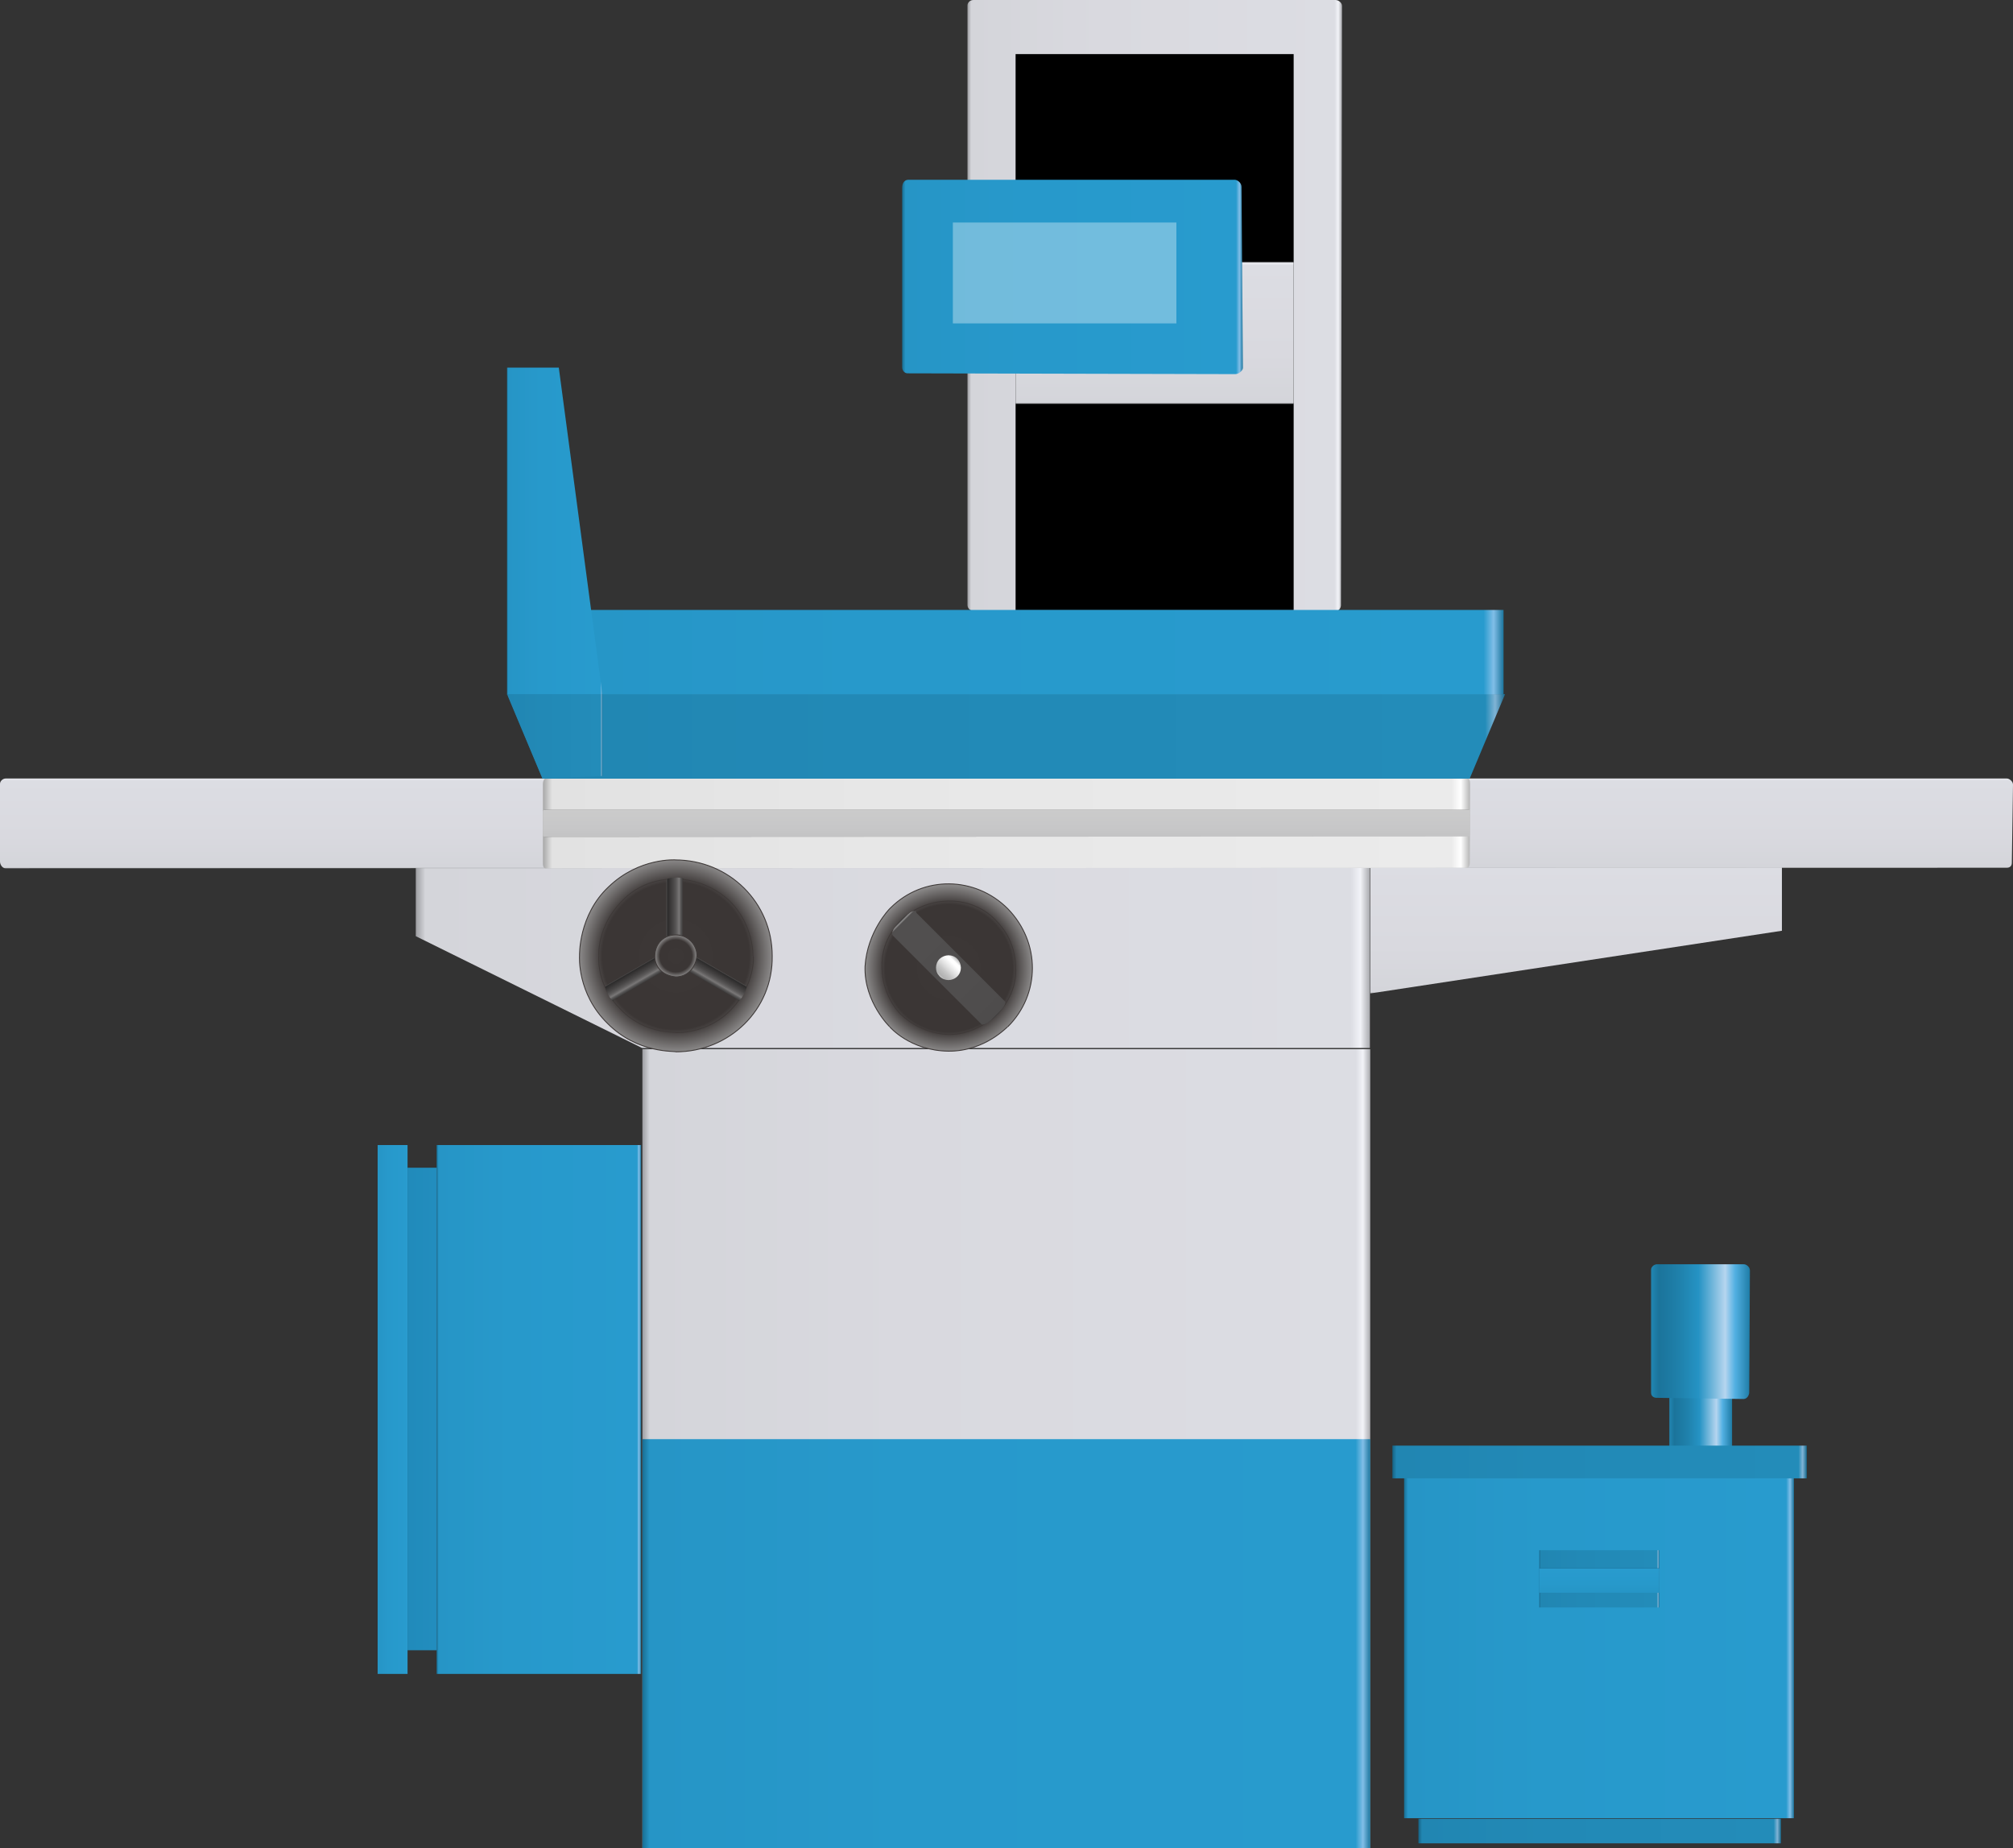 <?xml version="1.0" encoding="utf-8"?>
<!-- Generator: Adobe Illustrator 16.0.0, SVG Export Plug-In . SVG Version: 6.00 Build 0)  -->
<!DOCTYPE svg PUBLIC "-//W3C//DTD SVG 1.1//EN" "http://www.w3.org/Graphics/SVG/1.1/DTD/svg11.dtd">
<svg preserveAspectRatio="none" version="1.1" id="图层_1" xmlns="http://www.w3.org/2000/svg" xmlns:xlink="http://www.w3.org/1999/xlink" x="0px" y="0px"
	 width="553.82px" height="508.429px" viewBox="6.555 57 553.82 508.429" enable-background="new 6.555 57 553.82 508.429"
	 xml:space="preserve">
<rect x="6.555" y="57" width="553.82" height="508.429" fill="#333333" stroke="none"/>
<g id="surface811">
	
		<linearGradient id="SVGID_1_" gradientUnits="userSpaceOnUse" x1="225.225" y1="191.305" x2="202.225" y2="191.305" gradientTransform="matrix(0.75 0 0 -0.75 314.167 591.431)">
		<stop  offset="0" style="stop-color:#1E7CA6"/>
		<stop  offset="0.15" style="stop-color:#52B0E2"/>
		<stop  offset="0.25" style="stop-color:#B5D5EF"/>
		<stop  offset="0.52" style="stop-color:#2593C4"/>
		<stop  offset="0.69" style="stop-color:#2083AE"/>
		<stop  offset="0.8" style="stop-color:#1D7BA4"/>
		<stop  offset="0.92" style="stop-color:#1B749B"/>
		<stop  offset="1" style="stop-color:#2186B2"/>
	</linearGradient>
	<path fill="url(#SVGID_1_)" d="M465.835,455.453h17.25v-15h-17.25V455.453z"/>
	
		<linearGradient id="SVGID_2_" gradientUnits="userSpaceOnUse" x1="238.48" y1="176.59" x2="202.224" y2="176.59" gradientTransform="matrix(0.75 0 0 -0.75 309.136 555.785)">
		<stop  offset="0" style="stop-color:#1E7CA6"/>
		<stop  offset="0.15" style="stop-color:#52B0E2"/>
		<stop  offset="0.25" style="stop-color:#B5D5EF"/>
		<stop  offset="0.52" style="stop-color:#2593C4"/>
		<stop  offset="0.69" style="stop-color:#2083AE"/>
		<stop  offset="0.8" style="stop-color:#1D7BA4"/>
		<stop  offset="0.92" style="stop-color:#1B749B"/>
		<stop  offset="1" style="stop-color:#2186B2"/>
	</linearGradient>
	<path fill="url(#SVGID_2_)" d="M462.304,404.808h24c0.75,0,1.691,0.766,1.691,1.711l-0.191,33.539c0,0.75-0.578,1.82-1.527,1.82
		l-23.973-0.32c-0.75,0-1.5-0.445-1.5-1.391v-33.859c0-0.75,0.77-1.5,1.719-1.5H462.304z"/>
	
		<linearGradient id="SVGID_3_" gradientUnits="userSpaceOnUse" x1="339.608" y1="89.2" x2="202.223" y2="89.2" gradientTransform="matrix(0.75 0 0 -0.75 121.062 207.978)">
		<stop  offset="0" style="stop-color:#A9AAAE"/>
		<stop  offset="0.01" style="stop-color:#F2F3F8"/>
		<stop  offset="0.02" style="stop-color:#DCDDE3"/>
		<stop  offset="0.64" style="stop-color:#D9D9DF"/>
		<stop  offset="0.99" style="stop-color:#D4D5DA"/>
		<stop  offset="1" style="stop-color:#9D9EA2"/>
	</linearGradient>
	<path fill="url(#SVGID_3_)" d="M274.23,57h99.75c0.75,0,1.789,0.676,1.789,1.621L375.48,223.5c0,0.75-0.57,1.656-1.52,1.656
		L274.23,225c-0.75,0-1.5-0.609-1.5-1.555V58.5c0-0.75,0.68-1.5,1.629-1.5H274.23z"/>
	<path d="M285.968,71.883h76.5v153h-76.5V71.883z"/>
	
		<linearGradient id="SVGID_4_" gradientUnits="userSpaceOnUse" x1="218.227" y1="112.802" x2="202.227" y2="112.802" gradientTransform="matrix(0.75 0 0 -0.75 -36.873 529.23)">
		<stop  offset="0" style="stop-color:#186C92"/>
		<stop  offset="0.01" style="stop-color:#80B4DA"/>
		<stop  offset="0.02" style="stop-color:#228DBE"/>
		<stop  offset="0.64" style="stop-color:#218BBB"/>
		<stop  offset="0.99" style="stop-color:#2088B7"/>
		<stop  offset="1" style="stop-color:#156387"/>
	</linearGradient>
	<path fill="url(#SVGID_4_)" d="M126.797,378.253h-12v132.75h12V378.253z"/>
	
		<linearGradient id="SVGID_5_" gradientUnits="userSpaceOnUse" x1="277.728" y1="201.303" x2="277.728" y2="153.302" gradientTransform="matrix(0.75 0 0 -0.75 231.88 445.285)">
		<stop  offset="0" style="stop-color:#A9AAAE"/>
		<stop  offset="0.01" style="stop-color:#F2F3F8"/>
		<stop  offset="0.02" style="stop-color:#DCDDE3"/>
		<stop  offset="0.64" style="stop-color:#D9D9DF"/>
		<stop  offset="0.99" style="stop-color:#D4D5DA"/>
		<stop  offset="1" style="stop-color:#9D9EA2"/>
	</linearGradient>
	<path fill="url(#SVGID_5_)" d="M383.55,294.308H496.8v18.75l-113.25,17.25V294.308z"/>
	
		<linearGradient id="SVGID_6_" gradientUnits="userSpaceOnUse" x1="469.222" y1="54.805" x2="202.223" y2="54.805" gradientTransform="matrix(0.75 0 0 -0.75 31.622 496.614)">
		<stop  offset="0" style="stop-color:#A9AAAE"/>
		<stop  offset="0.01" style="stop-color:#F2F3F8"/>
		<stop  offset="0.02" style="stop-color:#DCDDE3"/>
		<stop  offset="0.64" style="stop-color:#D9D9DF"/>
		<stop  offset="0.99" style="stop-color:#D4D5DA"/>
		<stop  offset="1" style="stop-color:#9D9EA2"/>
	</linearGradient>
	<path fill="url(#SVGID_6_)" d="M183.289,345.636h200.25v219.75h-200.25V345.636z"/>
	
		<linearGradient id="SVGID_7_" gradientUnits="userSpaceOnUse" x1="552.223" y1="167.303" x2="202.224" y2="167.303" gradientTransform="matrix(0.75 0 0 -0.75 -30.719 445.285)">
		<stop  offset="0" style="stop-color:#A9AAAE"/>
		<stop  offset="0.01" style="stop-color:#F2F3F8"/>
		<stop  offset="0.02" style="stop-color:#DCDDE3"/>
		<stop  offset="0.64" style="stop-color:#D9D9DF"/>
		<stop  offset="0.99" style="stop-color:#D4D5DA"/>
		<stop  offset="1" style="stop-color:#9D9EA2"/>
	</linearGradient>
	<path fill="url(#SVGID_7_)" d="M383.449,345.308h-200.25l-62.25-30.75v-20.25h262.5V345.308z"/>
	
		<linearGradient id="SVGID_8_" gradientUnits="userSpaceOnUse" x1="571.439" y1="201.303" x2="571.439" y2="168.302" gradientTransform="matrix(0.75 0 0 -0.75 -145.115 422.116)">
		<stop  offset="0" style="stop-color:#A9AAAE"/>
		<stop  offset="0.01" style="stop-color:#F2F3F8"/>
		<stop  offset="0.02" style="stop-color:#DCDDE3"/>
		<stop  offset="0.64" style="stop-color:#D9D9DF"/>
		<stop  offset="0.99" style="stop-color:#D4D5DA"/>
		<stop  offset="1" style="stop-color:#9D9EA2"/>
	</linearGradient>
	<path fill="url(#SVGID_8_)" d="M8.055,271.141h550.5c0.75,0,1.82,0.766,1.82,1.711l-0.32,21.539c0,0.75-0.449,1.344-1.398,1.344
		L8.055,295.89c-0.75,0-1.5-0.922-1.5-1.867v-21.382c0-0.75,0.77-1.5,1.719-1.5H8.055z"/>
	
		<linearGradient id="SVGID_9_" gradientUnits="userSpaceOnUse" x1="542.339" y1="184.803" x2="202.225" y2="184.803" gradientTransform="matrix(0.75 0 0 -0.75 4.252 422.116)">
		<stop  offset="0" style="stop-color:#B5B5B5"/>
		<stop  offset="0.01" style="stop-color:#FFFFFF"/>
		<stop  offset="0.02" style="stop-color:#EBEBEB"/>
		<stop  offset="0.64" style="stop-color:#E7E7E7"/>
		<stop  offset="0.99" style="stop-color:#E2E2E2"/>
		<stop  offset="1" style="stop-color:#A8A8A8"/>
	</linearGradient>
	<path fill="url(#SVGID_9_)" d="M156.672,271.141h253.5c0.75,0,0.836,0.766,0.836,1.711l-0.086,21.539
		c0,0.75-0.27,1.344-0.707,1.344l-253.542,0.156c-0.75,0-0.75-0.922-0.75-1.867v-21.382c0-0.75,0.355-1.5,0.789-1.5H156.672z"/>
	
		<linearGradient id="SVGID_10_" gradientUnits="userSpaceOnUse" x1="469.222" y1="126.305" x2="202.223" y2="126.305" gradientTransform="matrix(0.75 0 0 -0.75 31.622 603.906)">
		<stop  offset="0" style="stop-color:#1C769E"/>
		<stop  offset="0.01" style="stop-color:#81BEE7"/>
		<stop  offset="0.02" style="stop-color:#289BCE"/>
		<stop  offset="0.64" style="stop-color:#2799CB"/>
		<stop  offset="0.99" style="stop-color:#2695C6"/>
		<stop  offset="1" style="stop-color:#196E93"/>
	</linearGradient>
	<path fill="url(#SVGID_10_)" d="M183.289,452.929h200.25v112.5h-200.25V452.929z"/>
	
		<linearGradient id="SVGID_11_" gradientUnits="userSpaceOnUse" x1="277.228" y1="104.303" x2="202.228" y2="104.303" gradientTransform="matrix(0.75 0 0 -0.75 -24.995 522.992)">
		<stop  offset="0" style="stop-color:#1C769E"/>
		<stop  offset="0.01" style="stop-color:#81BEE7"/>
		<stop  offset="0.02" style="stop-color:#289BCE"/>
		<stop  offset="0.64" style="stop-color:#2799CB"/>
		<stop  offset="0.99" style="stop-color:#2695C6"/>
		<stop  offset="1" style="stop-color:#196E93"/>
	</linearGradient>
	<path fill="url(#SVGID_11_)" d="M182.926,372.015h-56.25v145.5h56.25V372.015z"/>
	
		<linearGradient id="SVGID_12_" gradientUnits="userSpaceOnUse" x1="213.224" y1="104.303" x2="202.224" y2="104.303" gradientTransform="matrix(0.75 0 0 -0.75 -41.219 522.992)">
		<stop  offset="0" style="stop-color:#1C769E"/>
		<stop  offset="0.01" style="stop-color:#81BEE7"/>
		<stop  offset="0.02" style="stop-color:#289BCE"/>
		<stop  offset="0.64" style="stop-color:#2799CB"/>
		<stop  offset="0.99" style="stop-color:#2695C6"/>
		<stop  offset="1" style="stop-color:#196E93"/>
	</linearGradient>
	<path fill="url(#SVGID_12_)" d="M118.699,372.015h-8.25v145.5h8.25V372.015z"/>
	
		<linearGradient id="SVGID_13_" gradientUnits="userSpaceOnUse" x1="568.227" y1="185.804" x2="202.227" y2="185.804" gradientTransform="matrix(0.75 0 0 -0.75 -5.534 398.946)">
		<stop  offset="0" style="stop-color:#186A8E"/>
		<stop  offset="0.01" style="stop-color:#80B3D5"/>
		<stop  offset="0.02" style="stop-color:#238CB9"/>
		<stop  offset="0.64" style="stop-color:#2289B6"/>
		<stop  offset="0.99" style="stop-color:#2186B2"/>
		<stop  offset="1" style="stop-color:#166283"/>
	</linearGradient>
	<path fill="url(#SVGID_13_)" d="M155.887,271.219h255l9.75-23.25h-274.5L155.887,271.219z"/>
	
		<linearGradient id="SVGID_14_" gradientUnits="userSpaceOnUse" x1="567.223" y1="185.804" x2="202.223" y2="185.804" gradientTransform="matrix(0.75 0 0 -0.75 -5.203 375.777)">
		<stop  offset="0" style="stop-color:#1C769E"/>
		<stop  offset="0.01" style="stop-color:#81BEE7"/>
		<stop  offset="0.02" style="stop-color:#289BCE"/>
		<stop  offset="0.64" style="stop-color:#2799CB"/>
		<stop  offset="0.99" style="stop-color:#2695C6"/>
		<stop  offset="1" style="stop-color:#196E93"/>
	</linearGradient>
	<path fill="url(#SVGID_14_)" d="M146.465,224.801h273.75v23.25h-273.75V224.801z"/>
	
		<linearGradient id="SVGID_15_" gradientUnits="userSpaceOnUse" x1="237.224" y1="141.305" x2="202.224" y2="141.305" gradientTransform="matrix(0.75 0 0 -0.75 -5.626 309.119)">
		<stop  offset="0" style="stop-color:#1C769E"/>
		<stop  offset="0.01" style="stop-color:#81BEE7"/>
		<stop  offset="0.02" style="stop-color:#289BCE"/>
		<stop  offset="0.64" style="stop-color:#2799CB"/>
		<stop  offset="0.99" style="stop-color:#2695C6"/>
		<stop  offset="1" style="stop-color:#196E93"/>
	</linearGradient>
	<path fill="url(#SVGID_15_)" d="M146.043,158.141h14.25l12,90h-26.25V158.141z"/>
	
		<linearGradient id="SVGID_16_" gradientUnits="userSpaceOnUse" x1="237.224" y1="185.804" x2="202.224" y2="185.804" gradientTransform="matrix(0.75 0 0 -0.75 -5.625 398.946)">
		<stop  offset="0" style="stop-color:#186A8E"/>
		<stop  offset="0.01" style="stop-color:#80B3D5"/>
		<stop  offset="0.02" style="stop-color:#238CB9"/>
		<stop  offset="0.64" style="stop-color:#2289B6"/>
		<stop  offset="0.99" style="stop-color:#2186B2"/>
		<stop  offset="1" style="stop-color:#166283"/>
	</linearGradient>
	<path fill="url(#SVGID_16_)" d="M146.043,247.969h26.25v22.5l-16.5,0.75L146.043,247.969z"/>
	
		<linearGradient id="SVGID_17_" gradientUnits="userSpaceOnUse" x1="253.225" y1="201.304" x2="253.225" y2="149.304" gradientTransform="matrix(0.75 0 0 -0.75 134.3 280.068)">
		<stop  offset="0" style="stop-color:#A9AAAE"/>
		<stop  offset="0.01" style="stop-color:#F2F3F8"/>
		<stop  offset="0.02" style="stop-color:#DCDDE3"/>
		<stop  offset="0.64" style="stop-color:#D9D9DF"/>
		<stop  offset="0.99" style="stop-color:#D4D5DA"/>
		<stop  offset="1" style="stop-color:#9D9EA2"/>
	</linearGradient>
	<path fill="url(#SVGID_17_)" d="M285.968,129.09h76.5v39h-76.5V129.09z"/>
	
		<linearGradient id="SVGID_18_" gradientUnits="userSpaceOnUse" x1="345.224" y1="136.305" x2="202.224" y2="136.305" gradientTransform="matrix(0.75 0 0 -0.75 241.183 610.68)">
		<stop  offset="0" style="stop-color:#1C769E"/>
		<stop  offset="0.01" style="stop-color:#81BEE7"/>
		<stop  offset="0.02" style="stop-color:#289BCE"/>
		<stop  offset="0.64" style="stop-color:#2799CB"/>
		<stop  offset="0.99" style="stop-color:#2695C6"/>
		<stop  offset="1" style="stop-color:#196E93"/>
	</linearGradient>
	<path fill="url(#SVGID_18_)" d="M392.851,459.703h107.25v97.5h-107.25V459.703z"/>
	
		<linearGradient id="SVGID_19_" gradientUnits="userSpaceOnUse" x1="354.225" y1="195.307" x2="202.225" y2="195.307" gradientTransform="matrix(0.75 0 0 -0.75 237.963 605.69)">
		<stop  offset="0" style="stop-color:#186A8E"/>
		<stop  offset="0.01" style="stop-color:#80B3D5"/>
		<stop  offset="0.02" style="stop-color:#238CB9"/>
		<stop  offset="0.64" style="stop-color:#2289B6"/>
		<stop  offset="0.99" style="stop-color:#2186B2"/>
		<stop  offset="1" style="stop-color:#166283"/>
	</linearGradient>
	<path fill="url(#SVGID_19_)" d="M389.632,454.71h114v9h-114V454.71z"/>
	
		<linearGradient id="SVGID_20_" gradientUnits="userSpaceOnUse" x1="335.222" y1="196.803" x2="202.222" y2="196.803" gradientTransform="matrix(0.75 0 0 -0.75 245.117 708.348)">
		<stop  offset="0" style="stop-color:#186A8E"/>
		<stop  offset="0.01" style="stop-color:#80B3D5"/>
		<stop  offset="0.02" style="stop-color:#238CB9"/>
		<stop  offset="0.64" style="stop-color:#2289B6"/>
		<stop  offset="0.99" style="stop-color:#2186B2"/>
		<stop  offset="1" style="stop-color:#166283"/>
	</linearGradient>
	<path fill="url(#SVGID_20_)" d="M396.785,557.371h99.75v6.75h-99.75V557.371z"/>
	
		<linearGradient id="SVGID_21_" gradientUnits="userSpaceOnUse" x1="246.224" y1="190.803" x2="202.224" y2="190.803" gradientTransform="matrix(0.75 0 0 -0.75 278.39 634.461)">
		<stop  offset="0" style="stop-color:#186A8E"/>
		<stop  offset="0.01" style="stop-color:#80B3D5"/>
		<stop  offset="0.02" style="stop-color:#238CB9"/>
		<stop  offset="0.64" style="stop-color:#2289B6"/>
		<stop  offset="0.99" style="stop-color:#2186B2"/>
		<stop  offset="1" style="stop-color:#166283"/>
	</linearGradient>
	<path fill="url(#SVGID_21_)" d="M430.058,483.484h33v15.75h-33V483.484z"/>
	
		<linearGradient id="SVGID_22_" gradientUnits="userSpaceOnUse" x1="224.225" y1="201.302" x2="224.225" y2="192.302" gradientTransform="matrix(0.75 0 0 -0.75 278.39 639.406)">
		<stop  offset="0" style="stop-color:#1C769E"/>
		<stop  offset="0.01" style="stop-color:#81BEE7"/>
		<stop  offset="0.02" style="stop-color:#289BCE"/>
		<stop  offset="0.64" style="stop-color:#2799CB"/>
		<stop  offset="0.99" style="stop-color:#2695C6"/>
		<stop  offset="1" style="stop-color:#196E93"/>
	</linearGradient>
	<path fill="url(#SVGID_22_)" d="M430.058,488.429h33v6.75h-33V488.429z"/>
	
		<linearGradient id="SVGID_23_" gradientUnits="userSpaceOnUse" x1="327.223" y1="165.661" x2="202.225" y2="165.661" gradientTransform="matrix(0.75 0 0 -0.75 103.085 257.436)">
		<stop  offset="0" style="stop-color:#1C769E"/>
		<stop  offset="0.01" style="stop-color:#81BEE7"/>
		<stop  offset="0.02" style="stop-color:#289BCE"/>
		<stop  offset="0.64" style="stop-color:#2799CB"/>
		<stop  offset="0.99" style="stop-color:#2695C6"/>
		<stop  offset="1" style="stop-color:#196E93"/>
	</linearGradient>
	<path fill="url(#SVGID_23_)" d="M256.254,106.457h90c0.75,0,1.875,0.871,1.875,1.945l0.375,49.805c0,0.75-1.141,1.719-2.09,1.719
		l-90.16-0.219c-0.75,0-1.5-0.652-1.5-1.727v-49.273c0-1.5,0.77-2.25,1.719-2.25H256.254z"/>
	<path fill="#FFFFFF" fill-opacity="0.345" d="M268.707,118.219h61.5v27.75h-61.5V118.219z"/>
	
		<radialGradient id="SVGID_24_" cx="237.55" cy="166.118" r="49.894" gradientTransform="matrix(0.75 0 0 -0.75 14.332 444.551)" gradientUnits="userSpaceOnUse">
		<stop  offset="0" style="stop-color:#3C3736"/>
		<stop  offset="0.54" style="stop-color:#3B3635"/>
		<stop  offset="0.74" style="stop-color:#9A9999"/>
		<stop  offset="0.91" style="stop-color:#3B3635"/>
		<stop  offset="1" style="stop-color:#3B3635"/>
	</radialGradient>
	<path fill="url(#SVGID_24_)" stroke="#3E3938" stroke-width="0.25" stroke-linejoin="bevel" stroke-miterlimit="10" d="
		M192.25,293.574c15,0,26.754,11.84,26.754,26.398c0.246,14.852-11.863,26.398-26.5,26.398c-0.254-0.297-10.438,0.613-18.789-7.805
		c-8.465-8.242-7.715-18.594-7.715-18.594c0-0.148-0.328-11.223,8.027-19.023c8.473-8.125,18.477-7.375,18.477-7.375H192.25z
		 M192.25,298.824c0,0,8.289-0.387,15.094,6.098c6.656,6.652,6.352,15.051,6.352,15.051c0.305-0.148,0.578,7.902-5.895,14.676
		c-6.551,6.926-15.297,6.43-15.297,6.43c-0.254-0.254-8.586,0.469-15.145-6.348c-6.859-6.656-6.051-14.758-6.051-14.758
		c-0.059-0.148-0.422-8.191,6.219-14.926c6.473-6.973,14.977-6.152,14.977-6.152L192.25,298.824z"/>
	
		<linearGradient id="SVGID_25_" gradientUnits="userSpaceOnUse" x1="208.513" y1="189.919" x2="202.227" y2="189.919" gradientTransform="matrix(0.75 0 0 -0.75 38.228 449.313)">
		<stop  offset="0" style="stop-color:#343232"/>
		<stop  offset="0.15" style="stop-color:#555454"/>
		<stop  offset="0.26" style="stop-color:#797777"/>
		<stop  offset="0.41" style="stop-color:#5D5B5B"/>
		<stop  offset="0.6" style="stop-color:#484646"/>
		<stop  offset="0.8" style="stop-color:#383636"/>
		<stop  offset="0.93" style="stop-color:#2C2B2B"/>
		<stop  offset="1" style="stop-color:#535151"/>
	</linearGradient>
	<path fill="url(#SVGID_25_)" d="M194.398,299.085v15.75c0,0.75-4.5,0.598-4.5-0.133v-15.617c0-0.75,4.715-0.934,4.715-0.203
		L194.398,299.085z"/>
	
		<linearGradient id="SVGID_26_" gradientUnits="userSpaceOnUse" x1="339.29" y1="479.706" x2="333.02" y2="479.706" gradientTransform="matrix(-0.375 0.649 0.649 0.375 18.362 -71.919)">
		<stop  offset="0" style="stop-color:#343232"/>
		<stop  offset="0.15" style="stop-color:#555454"/>
		<stop  offset="0.26" style="stop-color:#797777"/>
		<stop  offset="0.41" style="stop-color:#5D5B5B"/>
		<stop  offset="0.6" style="stop-color:#484646"/>
		<stop  offset="0.8" style="stop-color:#383636"/>
		<stop  offset="0.93" style="stop-color:#2C2B2B"/>
		<stop  offset="1" style="stop-color:#535151"/>
	</linearGradient>
	<path fill="url(#SVGID_26_)" d="M209.563,332.074l-13.641-7.875c-0.648-0.375,1.684-4.227,2.32-3.859l13.57,7.836
		c0.648,0.375-1.539,4.539-2.176,4.172L209.563,332.074z"/>
	
		<linearGradient id="SVGID_27_" gradientUnits="userSpaceOnUse" x1="357.551" y1="448.078" x2="351.282" y2="448.078" gradientTransform="matrix(0.375 0.649 -0.649 0.375 339.269 -71.919)">
		<stop  offset="0" style="stop-color:#343232"/>
		<stop  offset="0.15" style="stop-color:#555454"/>
		<stop  offset="0.26" style="stop-color:#797777"/>
		<stop  offset="0.41" style="stop-color:#5D5B5B"/>
		<stop  offset="0.6" style="stop-color:#484646"/>
		<stop  offset="0.8" style="stop-color:#383636"/>
		<stop  offset="0.93" style="stop-color:#2C2B2B"/>
		<stop  offset="1" style="stop-color:#535151"/>
	</linearGradient>
	<path fill="url(#SVGID_27_)" d="M175.457,332.074l13.641-7.875c0.652-0.375-1.68-4.227-2.316-3.859l-13.574,7.836
		c-0.648,0.375,1.543,4.539,2.18,4.172L175.457,332.074z"/>
	
		<radialGradient id="SVGID_28_" cx="209.956" cy="193.607" r="10.911" gradientTransform="matrix(0.75 0 0 -0.75 35.035 465.178)" gradientUnits="userSpaceOnUse">
		<stop  offset="0" style="stop-color:#3C3736"/>
		<stop  offset="0.54" style="stop-color:#3B3635"/>
		<stop  offset="0.74" style="stop-color:#9A9999"/>
		<stop  offset="0.91" style="stop-color:#3B3635"/>
		<stop  offset="1" style="stop-color:#3B3635"/>
	</radialGradient>
	<path fill="url(#SVGID_28_)" stroke="#3E3938" stroke-width="0.25" stroke-linejoin="bevel" stroke-miterlimit="10" d="
		M186.703,320.199c0-3.75,2.598-6,5.801-6c3.199,0,5.797,2.586,5.797,5.773c-0.348,3.227-2.594,5.773-5.797,5.773
		c-3.551-0.297-5.801-2.586-5.801-5.773V320.199z"/>
	
		<radialGradient id="SVGID_29_" cx="98.325" cy="211.272" r="43.314" gradientTransform="matrix(0.53 -0.53 -0.53 -0.53 327.468 487.436)" gradientUnits="userSpaceOnUse">
		<stop  offset="0" style="stop-color:#3C3736"/>
		<stop  offset="0.54" style="stop-color:#3B3635"/>
		<stop  offset="0.74" style="stop-color:#9A9999"/>
		<stop  offset="0.91" style="stop-color:#3B3635"/>
		<stop  offset="1" style="stop-color:#3B3635"/>
	</radialGradient>
	<path fill="url(#SVGID_29_)" stroke="#3E3938" stroke-width="0.25" stroke-linejoin="bevel" stroke-miterlimit="10" d="
		M251.539,306.8c9.016-9.016,23.324-8.754,32.277,0.199c9.085,9.348,8.968,23.512,0,32.48c0.07-0.328-6.016,6.77-16.313,6.711
		c-10.664-0.145-16.168-6.711-16.168-6.711c0.203,0.203-7.102-6.703-6.785-16.617c0.625-9.699,6.785-15.863,6.785-15.863
		L251.539,306.8z M254.719,309.984c0,0,4.535-4.918,12.695-5.098c8.52-0.207,13.152,5.367,13.152,5.367
		c0.141,0.258,5.214,4.508,5.414,12.641c0.559,8.301-5.417,13.332-5.417,13.332c0.145-0.258-4.977,5.547-13.188,5.371
		c-7.883-0.324-12.785-5.367-12.785-5.367c0.129,0.27-5.301-4.781-5.371-12.992c-0.332-8.48,5.391-12.965,5.391-12.965
		L254.719,309.984z"/>
	
		<linearGradient id="SVGID_30_" gradientUnits="userSpaceOnUse" x1="73.874" y1="242.017" x2="73.874" y2="192.439" gradientTransform="matrix(0.53 -0.53 -0.53 -0.53 343.575 477.594)">
		<stop  offset="0" style="stop-color:#3D3B3B"/>
		<stop  offset="0.01" style="stop-color:#908F8F"/>
		<stop  offset="0.02" style="stop-color:#514F4F"/>
		<stop  offset="0.64" style="stop-color:#504E4E"/>
		<stop  offset="0.99" style="stop-color:#4E4C4C"/>
		<stop  offset="1" style="stop-color:#383636"/>
	</linearGradient>
	<path fill="url(#SVGID_30_)" d="M258.629,308.097l24.395,24.395c1.062,1.063-5.336,7.391-6.469,6.258l-24.289-24.289
		c-1.59-1.59,5.184-7.875,6.32-6.742L258.629,308.097z"/>
	
		<linearGradient id="SVGID_31_" gradientUnits="userSpaceOnUse" x1="76.798" y1="237.44" x2="67.657" y2="237.44" gradientTransform="matrix(0.53 -0.53 -0.53 -0.53 355.118 487.434)">
		<stop  offset="0" style="stop-color:#BDBDBD"/>
		<stop  offset="0.15" style="stop-color:#FFFFFF"/>
		<stop  offset="0.25" style="stop-color:#FFFFFF"/>
		<stop  offset="0.52" style="stop-color:#DFDFDF"/>
		<stop  offset="0.69" style="stop-color:#C7C7C7"/>
		<stop  offset="0.8" style="stop-color:#BCBCBC"/>
		<stop  offset="0.92" style="stop-color:#B1B1B1"/>
		<stop  offset="1" style="stop-color:#CBCBCB"/>
	</linearGradient>
	<path fill="url(#SVGID_31_)" d="M264.867,325.363c-1.059-1.063-1.129-3.238,0.211-4.578c1.383-1.258,3.508-1.34,4.848,0
		c1.309,1.395,1.34,3.508,0,4.848c-1.344,1.32-3.512,1.34-4.848,0L264.867,325.363z"/>
	
		<linearGradient id="SVGID_32_" gradientUnits="userSpaceOnUse" x1="372.282" y1="201.304" x2="372.282" y2="191.305" gradientTransform="matrix(0.75 0 0 -0.75 4.253 430.725)">
		<stop  offset="0" style="stop-color:#9B9B9C"/>
		<stop  offset="0.01" style="stop-color:#E4E4E4"/>
		<stop  offset="0.02" style="stop-color:#CBCBCB"/>
		<stop  offset="0.64" style="stop-color:#C7C7C8"/>
		<stop  offset="0.99" style="stop-color:#C3C3C4"/>
		<stop  offset="1" style="stop-color:#909091"/>
	</linearGradient>
	<path fill="url(#SVGID_32_)" d="M156.672,279.746h253.5c0.75,0,0.836,0.23,0.836,0.516l-0.086,6.234c0,0.75-0.27,0.629-0.707,0.629
		l-253.542,0.121c-0.75,0-0.75-0.352-0.75-0.633v-6.117c0-0.75,0.355-0.75,0.789-0.75H156.672z"/>
</g>
</svg>

